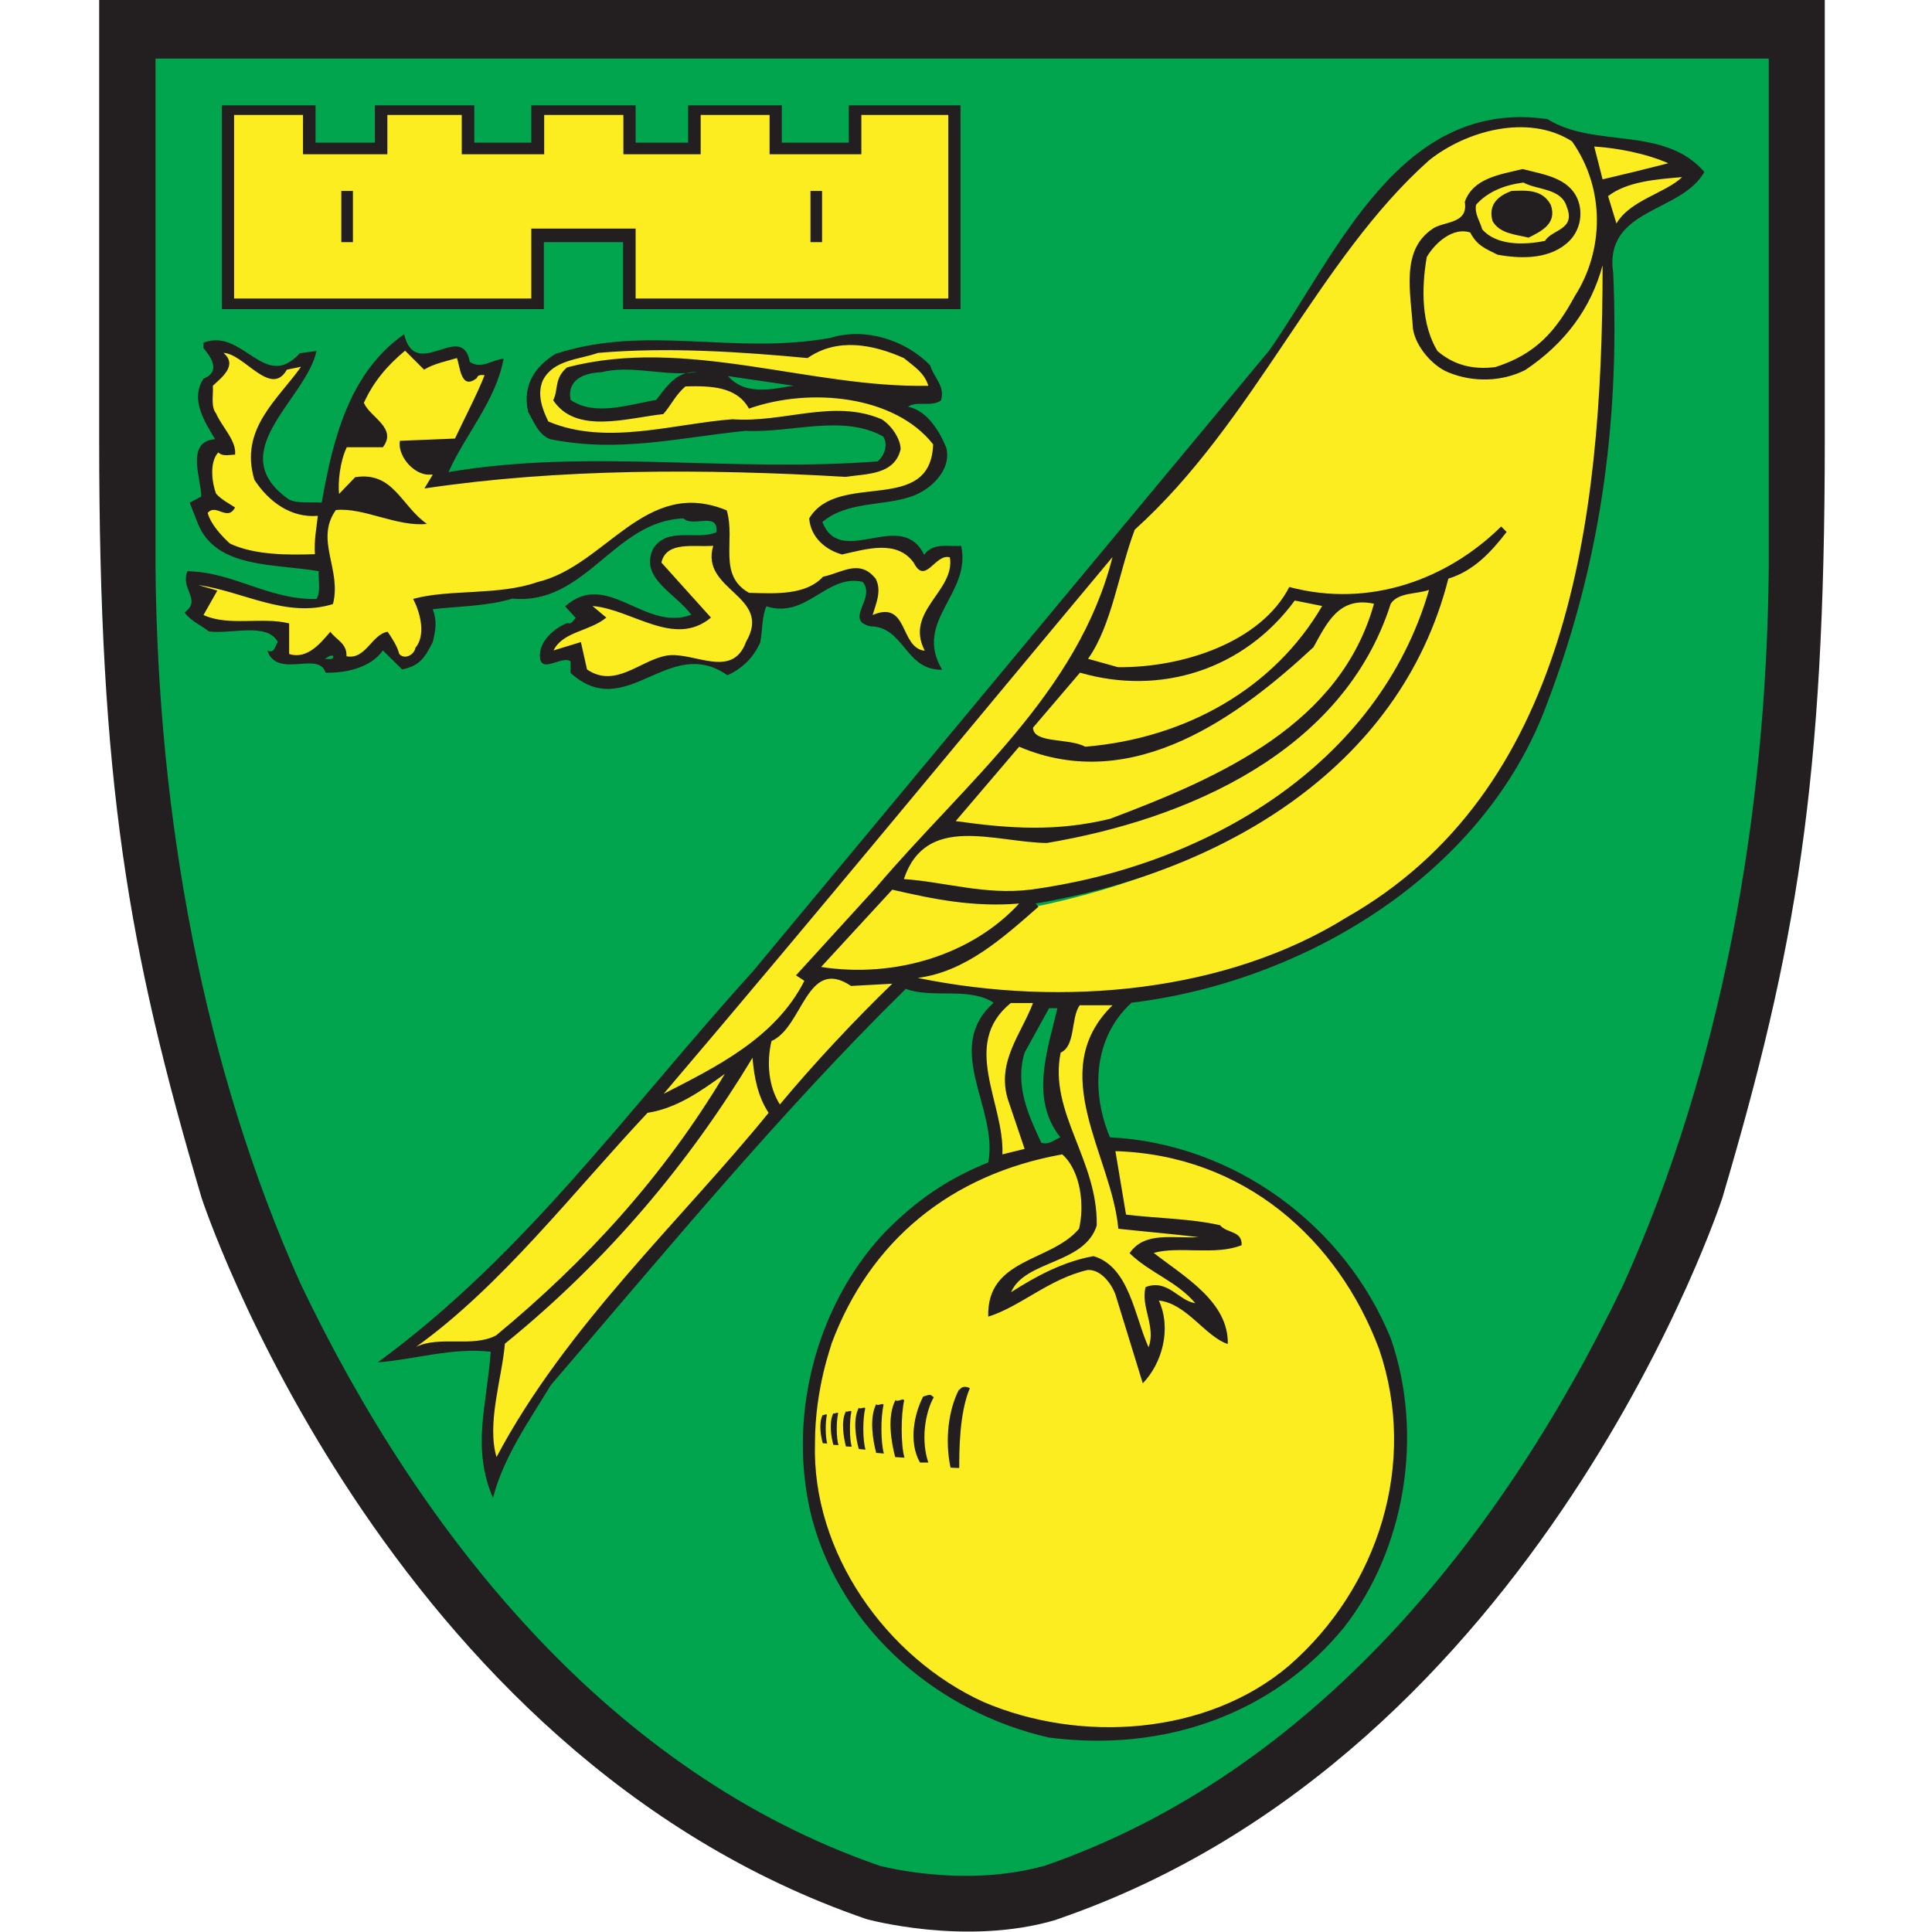 <?xml version="1.0" encoding="utf-8"?>
<!-- Generator: Adobe Illustrator 16.0.0, SVG Export Plug-In . SVG Version: 6.00 Build 0)  -->
<!DOCTYPE svg PUBLIC "-//W3C//DTD SVG 1.1//EN" "http://www.w3.org/Graphics/SVG/1.1/DTD/svg11.dtd">
<svg version="1.1" id="Layer_1" xmlns="http://www.w3.org/2000/svg" xmlns:xlink="http://www.w3.org/1999/xlink" x="0px" y="0px"
	 width="600px" height="600px" viewBox="0 0 600 600" style="enable-background:new 0 0 600 600;" xml:space="preserve">
<g>
	<path style="fill:#01A54E;" d="M288.8,588c-10.3-0.9-17.5-2.9-17.5-2.9c-85-29.4-145.3-104.1-183.4-184
		C57.3,333,43,254.6,42.3,176.5V12.2h513.1v164.3c-0.7,78.1-15,156.5-45.6,224.6c-38.1,79.9-98.4,154.6-183.4,184
		C312.7,589,298.9,589,288.8,588"/>
	<path style="fill:#FCED20;" d="M260.4,119.1c-9.3-1.3-18.8-2.9-28.2-4.3c-18.7-2.7-37.3-4.4-55.4,0.2c-1.6,1.5-2.1,2.9-2.4,4.4
		c-0.2,0.8-0.3,1.7-0.4,2.5c-0.1,0.7-0.3,1.4-0.6,2.1c3.3,4.4,8.3,5.7,14.2,5.6c6.1-0.1,12.6-1.6,18-2.3c0.4-0.5,0.8-1.1,1.3-1.6
		l1.5-2.2c1-1.5,2.3-3.1,3.9-4.5l0.7-0.3c7.4-0.2,15.9-0.1,20.3,6.6c19.2-6.3,45.5-3.7,57.6,11.9l0.3,0.8
		c-0.4,12.2-8.7,14.3-17.2,15.4c-4.1,0.5-8.5,0.8-12.5,2c-3.7,1-6.8,2.7-8.8,5.9c0.6,4.9,4.5,8.3,9,9.6c1.8-0.4,3.8-0.9,5.7-1.3
		c2.1-0.4,4.2-0.7,6.3-0.8c4.2-0.1,8.3,1.1,11.3,5.2c1.4,2.8,2,2.3,3.5,1.1l1.3-1.2c0.5-0.4,1-0.9,1.6-1.2c1.1-0.7,2.5-1.3,4.2-0.8
		l0.8,0.9c0.5,2.9-0.3,5.6-1.6,7.9c-0.6,1.2-1.3,2.3-2.1,3.4l-2.3,3.3c-2.9,4.3-4.9,8.4-2.1,14l1,2l-2.2-0.3c-2.4-0.3-4-1.7-5.1-3.3
		c-0.5-0.8-1-1.6-1.4-2.5l-1.2-2.5c-1.5-3-3-4.9-7.8-2.9l-2.3,1l0.7-2.4c0.4-1.6,1.2-3.5,1.5-5.3c0.3-1.7,0.3-3.3-0.4-4.9
		c-2.2-2.7-4.3-3.1-6.6-2.7c-2.6,0.5-5.3,1.8-8.1,2.4c-2.9,2.9-6.7,4.2-10.7,4.8c-4.1,0.6-8.6,0.4-13,0.3c-5.9-3.3-7-7.8-7.2-12.6
		c-0.1-2.2,0.1-4.7,0-7.1c0-2.2-0.2-4.3-0.7-6.3c-11.9-4.7-20.7-0.6-29.3,5.5c-4.4,3.1-8.8,6.7-13.3,9.9c-4.6,3.2-9.5,6-15,7.2
		c-6.1,2.2-13,2.7-19.7,3.1c-3.3,0.2-6.7,0.3-9.9,0.7c-2.6,0.2-5.1,0.6-7.4,1.1c2.2,4.8,3.2,11.1,0.1,14.9c-0.6,2.6-4.5,5-7,2.1
		c-0.8-2.6-2-4.4-3.2-6.3c-0.7,0.2-1.3,0.6-2,1.2c-0.5,0.4-0.9,0.8-1.3,1.3l-1.4,1.5c-1.8,1.9-4.2,4.2-7.9,3.4l-1-0.2l0.1-1
		c0.1-1.6-0.5-2.5-1.4-3.4c-0.5-0.5-1.1-1-1.6-1.5l-0.8-0.8l-1.4,1.6c-0.9,0.9-1.9,2-3.1,2.8c-2.3,1.7-5.2,3-8.7,1.8l-0.8-0.3v-9.4
		c-1.7-0.3-3.5-0.5-5.4-0.6c-2.3-0.1-4.6,0-6.9,0c-4.6,0.1-9.4,0-13.6-1.9l-1.2-0.5l4.2-7.4l-4.5-1.3l0.5-2.3
		c6.9,1,13.8,3.6,20.8,5.4c6.6,1.8,13.2,2.7,19.9,0.8c0.5-2.3,0.5-4.4,0.2-6.7c-0.3-2.5-0.9-4.9-1.4-7.3c-1-4.9-1.5-9.9,2.1-15
		l0.8-0.5c2.3-0.3,4.7,0,7.1,0.4c2.4,0.4,4.8,1.1,7.2,1.8c3.7,1,7.3,1.9,10.8,2.1c-1-0.9-1.9-1.9-2.8-2.9c-1.5-1.8-2.9-3.6-4.5-5.1
		c-2.8-2.9-6-4.9-11.2-4.2l-6.4,6.7l-0.3-2.5c-0.5-3.8,0.2-10.7,2.5-15.2l11.6-0.6c1.4-2.1,0.7-3.7-0.9-5.5c-0.9-1.1-2-2.1-3-3.1
		c-1-1-2-2.3-2.6-3.6l0-1c3.2-6.8,7.3-11.7,13.1-16.6l0.8-0.7l6,6.1c1.5-0.8,3-1.3,4.5-1.8c1.8-0.5,3.6-1,5.2-1.4l1.1-0.3l0.4,1
		c0.2,0.7,0.5,1.7,0.7,2.8c0.2,1,0.5,2,0.8,2.7c0.5,1,0.9,1.6,2.5,0.4c0.4-0.9,1.1-1.3,1.8-1.4c0.3-0.1,0.6-0.1,1-0.1l2.4,0
		l-0.6,1.6c-2.4,6-6.2,13.1-9.3,19.8l-17.1,1.4c0.2,3.3,3.6,7.8,7.5,8.1l3.7,0l-2.4,3.9c40.9-5.8,85.4-5.8,128.4-3.2
		c1.6-0.2,3.3-0.4,5-0.6c1.7-0.2,3.4-0.5,4.9-1c2.9-0.9,5.2-2.5,6-5.9c-0.1-2.6-2.6-6.4-5.4-8.1c-7.1-3-14.4-2.7-22-1.8
		c-3.9,0.5-7.8,1.1-11.7,1.5c-4,0.4-8,0.7-12,0.4c-9.2,0.7-19,2.8-28.7,3.7c-9.8,1-19.7,0.8-29-3.1c-2.5-4.4-4.4-9.6-2.3-14.4
		c1.9-3.6,5-5.4,8.3-6.5c3.1-1.1,6.5-1.6,9.5-2.7c21.8-2,45-0.3,65.1,1.6c9.7-6.5,21-4.1,30.7,0.1l2.7,2c0.8,0.7,1.6,1.3,2.3,2
		c1.4,1.4,2.6,3.1,3.3,5.3l0.4,1.5l-1.6,0C279.1,121.2,269.8,120.3,260.4,119.1"/>
	<path style="fill:#FCED20;" d="M490.2,92.5c-6,11-12.4,18.4-25.3,22.6c-7.6,1-13.9-0.7-19.2-5.2c-5.5-9-5.4-20.5-3.7-30.3
		c3-5.2,9-10.5,15.1-8.5c1.7,2.4,2.7,3.5,4,4.4c0.6,0.5,1.3,0.8,2.1,1.2l2.5,1.2c7.5,1.4,15.9,1.2,21.1-4c3-3,3.9-7.7,2.4-11.5
		c-1.3-3-3.6-4.8-6.6-6c-1.5-0.6-3.1-1.1-4.7-1.5l-4.7-1.1c-1.7,0.4-3.4,0.8-5.1,1.2c-1.8,0.4-3.5,1-5.1,1.6c-3,1.3-5.4,3.2-6.6,6.3
		c0.6,4.1-1.6,5.9-4.2,6.9c-1.2,0.5-2.5,0.8-3.7,1.2c-1.2,0.4-2.2,0.8-2.8,1.3c-4.4,3.1-6.1,7.5-6.4,12.8
		c-0.4,5.4,0.6,11.4,0.9,17.1c0.9,5.1,5.8,10.8,10.2,12.5c7.5,3.2,16.2,2.7,23-0.7c12.1-8.1,19.9-18.8,23.4-31.8l2.3,0.3
		c0,80.7-11.1,164.3-80.1,203.6c-37.4,23.2-88.5,28.2-134.1,18.9l0.1-2.3c7.1-0.9,13.5-3.9,19.5-7.8c3-2,5.9-4.2,8.8-6.6
		c2.6-2.1,5.1-4.4,7.6-6.6c56.9-11.5,112.9-42.9,127.9-102.1l0.8-0.8c7.1-2.2,12.2-7.4,16.8-13.3c-16.4,15.7-40.4,24.6-65.2,18.4
		c-9.5,17.1-33.8,25-53.8,24.7l-11.2-3.1l1-1.4c3.6-5.1,5.9-11.6,8-18.6c2.1-7.1,3.9-14.6,6.4-21.2c18.7-17,32.9-37.9,46.8-58.6
		c7-10.4,13.9-20.6,21.2-30.3c7.3-9.6,15.1-18.6,23.8-26.3c11.4-9.2,31.4-15.2,45.8-6C499.9,58.6,499.2,78.3,490.2,92.5"/>
	<path style="fill:#FCED20;" d="M498,56.9l-1.2,0.3l-3.3-12.9l1.6,0.1c7.5,0.5,16.1,2.2,23.4,5.3l3.2,1.4l-3.4,0.9
		C511.8,53.6,504.9,55.2,498,56.9"/>
	<path style="fill:#FCED20;" d="M518.2,59.4c-1.8,1-3.8,2-5.8,3c-3.9,2.1-7.4,4.3-9.4,7.7l-1.4,2.4l-3.6-12l0.6-0.5
		c3.2-2.4,7.1-3.8,11.1-4.6c4-0.8,8.3-1.2,12.5-1.6l3.4-0.3l-2.5,2.3C521.8,57.2,520.1,58.3,518.2,59.4"/>
	<path style="fill:#FCED20;" d="M485.8,71.8c-0.9,0.6-2,1.2-3,1.8c-0.9,0.6-1.7,1.1-2.1,1.8l-0.3,0.4l-0.5,0.1
		c-6.6,1.4-15.9,1.6-20.6-4l-0.3-0.5c-0.3-1.3-0.9-2.4-1.4-3.6c-0.5-1.3-0.9-2.8-0.6-4.5l0.1-0.3l0.2-0.2c3.8-4.3,9.6-6.6,15.5-7.3
		l0.4,0l0.3,0.2c1,0.5,2.2,0.9,3.5,1.3c1.4,0.4,2.8,0.7,4.1,1.1c2.7,0.9,5.5,2.4,6.5,6C489.3,68,487.9,70.3,485.8,71.8"/>
	<path style="fill:#FCED20;" d="M249,302.7l2.3,1.5l-0.5,1c-4.6,9.1-11.7,16-19.6,21.6c-3.9,2.8-8.1,5.3-12.3,7.6
		c-4.2,2.3-8.4,4.4-12.4,6.5l-1.4-1.8c48.4-57,90.9-108.8,139.4-166.7l3.3-4l-1.3,5c-5.4,21.4-17,39-30.6,55.4
		c-13.6,16.3-29.3,31.4-43,47.7"/>
	<path style="fill:#FCED20;" d="M320,277.5c-7.2,0.9-13.9,0.2-20.4-0.7c-6.4-0.9-12.7-2.1-19.1-2.6l-1.5-0.1l0.5-1.4
		c3.6-10.8,11.3-13.9,19.8-14.2c8.2-0.3,17.6,2,25.6,2.2c43.3-7.4,91.3-28.1,105.8-73.5c1.6-2.5,4-3.3,6.2-3.8
		c1.1-0.2,2.3-0.4,3.4-0.6c1-0.2,2.1-0.4,3-0.7l2.2-0.8l-0.7,2.2C429.1,238.3,375.1,270.1,320,277.5"/>
	<path style="fill:#FCED20;" d="M337.1,233.1l-0.7-0.2c-1.1-0.6-2.5-1-4.2-1.3c-1.7-0.3-3.6-0.5-5.2-0.7c-1.7-0.2-3.4-0.6-4.7-1.2
		c-1.4-0.7-2.5-1.8-2.6-3.6l15.3-18.5l0.7,0.2c24.7,7.2,50.1-0.9,65.4-21.9l0.4-0.6l10.9,2.1l-0.8,1.5
		C396.7,214.6,369,230.5,337.1,233.1"/>
	<path style="fill:#FCED20;" d="M345.2,255.3c-17,4.1-31.4,3.2-48.6,0.8l-2.1-0.3l21.7-25.4l0.8,0.3c34.8,14.8,67.4-9.6,90-30.5
		c1-1.8,2-3.7,3-5.4c1.1-1.8,2.4-3.6,3.9-5.1c3.1-3,7.2-4.7,13-3.4l1.3,0.3l-0.3,1.2C417.2,225.8,379.8,242.3,345.2,255.3"/>
	<path style="fill:#FCED20;" d="M254.9,301.5l-2.2-0.3l24.1-26.1l0.7,0.2c12.6,2.8,25,5.4,39,4.3l3.1-0.3l-2.1,2.2
		C302.6,297.4,278.5,305.1,254.9,301.5"/>
	<path style="fill:#FCED20;" d="M242,347l-1.8-2.7c-4-6.1-4.7-14.5-2.9-21.6l0.3-1.1l1.1-0.5c1.8-0.8,3.4-2.5,5-4.9
		c1.7-2.5,3.2-5.4,4.8-7.8c3.4-5.2,8.3-9.6,16.5-4.6l18.5-1l-4.6,4.5c-11.8,11.4-24.6,25-34.7,37.3"/>
	<path style="fill:#FCED20;" d="M315.3,326.1c-1.9,4.7-2.9,9.5-1.2,15l5.6,16.7l-9.7,2.3l0.1-1.6c0.2-3.8-0.5-7.8-1.5-11.9
		c-1-4.2-2.1-8.4-2.8-12.5c-1.4-8.3-1-16.7,7.3-23.4l0.3-0.3h9l-0.6,1.6C320.2,316.6,317.3,321.2,315.3,326.1"/>
	<path style="fill:#FCED20;" d="M338.9,345.9c1.4,5.9,3.5,11.9,5.4,17.8c1.8,5.6,3.4,11.3,4,16.7c8,0.9,16,1.6,24,2.5l-0.1,2.4
		c-3.9,0.2-8.1-0.2-11.8,0.1c-3.2,0.3-6,1.2-8,3.6c1.3,1.2,2.7,2.2,4.1,3.2c1.7,1.2,3.5,2.3,5.3,3.4c3.6,2.2,7.2,4.6,10.3,8.2l2,2.4
		l-3.1-0.4c-1.5-0.2-2.9-0.9-4.1-1.6c-1.2-0.7-2.3-1.6-3.5-2.3c-2-1.3-4-2.1-6.7-1.4c-0.2,1.1-0.2,2.2,0,3.5c0.2,1.5,0.6,3,0.9,4.5
		c0.7,3.1,1.5,6.7,0.2,10.2l-1,2.7l-1.2-2.6c-2.1-4.6-3.6-10.9-6-16.4c-2.3-5.3-5.2-9.6-10.1-11.2c-9.1,1.7-17.2,6-24.9,10.9
		l-3.2,2.1l1.5-3.5c1.2-2.8,3.4-4.7,5.9-6.3c1.2-0.8,2.6-1.4,4-2.1c1.4-0.6,2.8-1.2,4.2-1.8c5.7-2.4,10.6-4.9,12.4-10.2
		c0.1-4.9-0.7-9.5-2-13.9c-1.3-4.5-3.1-8.8-4.7-13c-3.3-8.5-6.4-17.2-4.4-26.8l0.7-0.8c1.7-0.8,2.4-2.8,3-5.8c0.3-1.5,0.5-3,0.8-4.4
		c0.3-1.4,0.8-2.9,1.7-4.1l14.1-0.5l-2.1,2C336.2,322.9,336.1,334.1,338.9,345.9"/>
	<path style="fill:#FCED20;" d="M195.3,397c-15.1,17.5-29.4,35.9-40.2,56l-1.4,2.6l-0.8-2.8c-1.6-5.5-1.2-11.8-0.2-18
		c0.9-6.1,2.3-12.3,2.8-17.6l0.5-0.8c32.2-26,57.3-56.3,76.7-88.5l1.9-3.2l0.3,3.7c0.5,6.1,1.6,11.8,4.8,16.5l0.5,0.7
		C226.1,362.9,210.4,379.5,195.3,397"/>
	<path style="fill:#FCED20;" d="M141.6,417.8c-2.1,0-4.3-0.1-6.4,0.2c-2,0.2-3.9,0.6-5.6,1.4l-1.2-2.1c13.1-9.3,25.2-21.3,37-34
		c11.8-12.7,23.2-26.2,34.7-38.5c9.4-1.7,16.5-6.8,24.1-12.3l4.7-3.4l-3,4.9c-19.3,32.2-43.4,58.4-71.3,81.5
		C150.7,417.9,146,417.8,141.6,417.8"/>
	<path style="fill:#FCED20;" d="M254.6,426c1.3-5.7,2.7-9,2.7-9c12-32.5,37.6-53.4,72.6-59.6l1,0.3c6.4,5.6,7.3,17.1,5.6,24.2
		c-2.6,3.3-5.6,5.3-8.8,6.9c-3.1,1.6-6.4,3-9.4,4.6c-5.5,2.9-9.7,6.5-10,13.9c1.9-0.7,3.7-1.6,5.6-2.5c2.4-1.3,4.8-2.7,7.3-4.2
		c5-2.9,10.3-5.8,16.6-7.3c5.1-0.3,8.7,5,9.9,8.4l7.9,25.5c4.7-6,6.9-15.2,3.4-22.8l-0.9-1.9l2.1,0.2c4.7,0.5,8.5,3.6,11.9,6.5
		c1.7,1.5,3.3,3,5,4.3c1.1,0.8,2.1,1.6,3.2,2.1c-0.5-5.2-3.4-9.6-7.4-13.6c-2.3-2.2-4.8-4.2-7.4-6.2c-2.6-2-5.3-3.8-7.6-5.7
		l-1.9-1.5l2.3-0.6c2.1-0.6,4.4-0.8,6.7-0.8c2.3-0.1,4.8,0,7.2,0.1c4.5,0.1,8.9,0,12.5-1.3c-0.1-1-0.8-1.5-1.7-1.9
		c-0.7-0.3-1.5-0.6-2.2-0.9c-0.7-0.3-1.5-0.8-2.1-1.4c-9.1-2-19.2-2-28.7-3.2l-0.9-0.1l-3.7-22l1.4,0c40.5,1.2,70,27.7,83,62.3
		c12.3,35.9-0.2,75.1-28.4,99.6c-25.8,22-65.7,24.6-96.2,11.4c-30.5-13.9-53.9-46.9-52.9-81.4C251.9,439.4,253.2,431.6,254.6,426"/>
	<polyline style="fill:#FCED20;" points="95.3,34.5 95.3,46.7 119,46.7 119,34.5 144.6,34.5 144.6,46.7 167.7,46.7 167.7,34.5 
		194.7,34.5 194.7,46.7 216.4,46.7 216.4,34.5 240.1,34.5 240.1,46.7 266.3,46.7 266.3,34.5 295.6,34.5 295.6,93.9 196.2,93.9 
		196.2,72.2 166.2,72.2 166.2,93.9 71.5,93.9 71.5,34.5 	"/>
	<path style="fill:#FCED20;" d="M96.1,112.1l-1.8,2.5c-1.8,2.6-4,5.2-6.1,7.8c-2.1,2.6-4.1,5.1-5.7,7.8c-3.2,5.3-4.8,11.1-2.6,18.4
		c4.4,6.6,10.9,11.2,18.5,10.5l1.5-0.1l-0.2,1.4c-0.2,1.9-0.5,3.8-0.7,5.7c-0.2,1.9-0.3,3.9-0.2,5.9l0.1,1.2l-1.2,0
		c-8.3,0.2-19,0.3-26.9-3.4c-2.9-2.6-6.5-6.3-7.5-10.3l-0.2-0.6l0.4-0.5c0.9-1.1,2-1.4,3.1-1.3c0.5,0,1,0.1,1.4,0.3l1.2,0.4
		c1,0.4,1.6,0.5,2.1,0.1l-2.1-1.3c-1.1-0.7-2.1-1.5-3-2.5c-1.4-3.4-2.6-10.8,0.7-14.4l0.8-0.9l0.9,0.9c0.4,0.4,0.9,0.5,1.7,0.5
		c0.5,0,1-0.1,1.5-0.1c-0.1-1.4-0.9-3-1.9-4.7c-0.6-1.1-1.4-2.1-2-3.2c-0.7-1.1-1.3-2.2-1.8-3.2c-1-1.4-1.2-3.1-1.2-4.6
		c0-1.5,0.2-3,0-4.5l0-0.6l0.4-0.4c0.7-0.6,1.5-1.4,2.3-2.1c0.8-0.8,1.4-1.5,1.9-2.3c0.8-1.3,0.9-2.6-0.8-4l-2.6-2.2l3.4,0.1
		c2,0.1,3.9,1.2,5.7,2.3c1.8,1.2,3.6,2.7,5.3,3.9c3.5,2.4,5.7,2.9,7.6-0.4l0.3-0.5"/>
	<path style="fill:#FCED20;" d="M223.5,177.4c0.6,1.1,1.5,2.1,2.4,3c1,1,2,2,3,2.9c4.1,3.9,8.4,8.5,3.8,16.5
		c-2.4,6.6-7.2,7.4-12.1,6.7c-2.3-0.3-4.8-0.9-7.2-1.4c-2.4-0.5-4.5-0.7-6.3-0.4c-1.9,0.3-3.8,1.1-5.8,2c-2,0.9-4.1,2-6.1,2.8
		c-4.2,1.7-8.8,2.6-13.6-0.7l-2.1-8l-9.9,3l1.2-2.4c1.6-3.4,4.8-5,7.9-6.3c1.5-0.6,3.1-1.2,4.7-1.9c1-0.5,2-0.9,2.9-1.5l-6-5
		l3.7,0.3c3.3,0.3,6.5,1.2,9.7,2.3c3.1,1.1,6.3,2.4,9.4,3.4c5.7,1.8,11,2.4,15.9-1.2l-15-16.6l0.1-0.6c1-4.1,4.2-5.5,7.5-5.9
		c3.1-0.4,6.8,0,9.7-0.2l1.7-0.1l-0.5,1.7C221.7,173,222.3,175.3,223.5,177.4"/>
	<path style="fill:#231F20;" d="M324.5,579.4c82.9-28.7,142-101.6,179.8-180.8c30.2-67.2,44.3-144.8,45-222.1V18.2h-501v158.3
		c0.7,77.4,14.9,154.9,45,222.1c37.8,79.2,96.9,152.1,179.8,180.8C273.1,579.4,299.2,586.5,324.5,579.4 M328.5,596l-0.8,0.3
		c-27.9,8.2-58.6-0.3-58.6-0.3c-150-51.5-206.5-224-206.5-224c-22.9-77.6-31.8-129.1-31.8-235.2V0h535.9v136.8
		c0,106.2-8.9,157.7-31.8,235.2C534.9,372,478.5,544.5,328.5,596"/>
	<path style="fill:#231F20;" d="M72.7,35.7v57H165V71h32.4v21.7h97.1v-57h-27v12.2H239V35.7h-21.4v12.2h-24V35.7h-24.6v12.2h-25.6
		V35.7h-23.1v12.2H94.1V35.7 M68.9,32.7H98v11.6h18.4V32.7h30.9v11.6H165V32.7h32.4v11.6h16.3V32.7h29.1v11.6h20.8V32.7h34.7V96
		H193.5V75.2h-24.6V96h-100V32.7z"/>
	<path style="fill:#231F20;" d="M288.3,119.8c-1.2-4-4.3-5.9-7.6-8.6c-9.7-4.3-20.7-6.4-29.9,0c-20.2-1.9-43.5-3.5-65.1-1.6
		c-5.9,2.1-13.8,2.1-17.1,8.5c-1.9,4.3-0.2,9,1.7,12.8c18,7.6,38.7,0.7,57.2-0.7c15.9,1.2,31.3-6.4,46.3,0c3.1,1.9,5.9,6.2,5.9,9.3
		c-1.9,8.1-10.7,7.6-17.1,8.6c-43.9-2.6-89.3-2.6-130.8,3.6l2.6-4.3h-1.7c-5-0.5-9.3-6.4-8.5-10.5l17.1-0.7
		c3.1-6.6,6.9-13.8,9.2-19.7c-0.7,0-2.1-0.3-2.4,0.9c-5,4-5.2-3.6-6.2-6.2c-3.3,1-7.1,1.7-10.2,3.6l-5.9-5.9
		c-5.7,4.8-9.7,9.5-12.8,16.2c1.9,4.5,10.5,7.8,5.9,13.8h-11.2c-2.1,4.3-2.8,10.9-2.4,14.5l5-5.2c11.9-1.9,14.3,9,22.3,14.5
		c-9.3,1-19.7-5.2-28.3-4.3c-6.6,9.3,1.9,18.5-0.9,29.2c-14.5,4.5-28-4-41.8-5.9l5.9,1.7l-4.3,7.6c7.8,3.6,18.3,0.5,26.6,2.6v9.5
		c5.9,1.9,10.2-4,12.8-6.9c1.9,2.6,5.2,3.6,5,7.6c6,1.2,7.9-6.9,12.8-7.6c1.4,2.1,2.9,4.3,3.6,6.9c1.7,1.9,4.7,0.2,5-1.9
		c3.1-3.6,1.9-10.2-0.7-15.2c11.2-3.1,26.6-1,38.5-5.2c21.4-5,33.5-32.8,58.9-22.3c2.8,9.5-2.9,20,6.9,25.6c8.5,0.3,17.8,0.7,23-5
		c5.9-1.2,11.4-5.7,16.4,0.7c1.9,3.8,0,7.8-1,11.2c11.2-4.8,8.3,10.2,16.2,11.1c-6.4-12.3,9.5-18.5,7.8-29
		c-4.5-1.4-7.6,8.8-11.2,1.7c-5.2-7.3-14.7-4.3-22.3-2.6c-5-1.4-9.7-5.2-10.2-11.2c9-15,37.7-0.7,38.5-23
		c-11.9-15.2-38.2-17.8-57.2-11.1c-3.8-6.9-11.9-7.1-19.7-6.9c-3.1,2.6-4.5,5.9-6.9,8.6c-11.2,1.2-27.1,6.4-34.2-4.3
		c1.7-3.3,0.2-6.7,4.3-10.2C213,104.4,251.7,120.6,288.3,119.8 M89.1,114.8c-5,8.8-13.3-5-19.7-5.2c4.5,3.8-0.5,7.6-3.3,10.2
		c0.2,2.9-0.7,6.4,1,8.6c1.9,4.3,6.4,8.5,5.9,12.8c-1.7,0-3.8,0.7-5.2-0.7c-2.9,3.1-1.9,9.7-0.7,12.8c1.7,1.9,3.8,2.9,5.9,4.3
		c-2.4,4.5-5.9-1.4-8.5,1.7c1,3.6,4.3,7.1,6.9,9.5c7.6,3.6,18,3.6,26.4,3.3c-0.3-4.3,0.5-8.1,0.9-11.9c-8.3,0.7-15.2-4.3-19.7-11.2
		c-4.7-15.7,7.1-24.7,14.5-35.1L89.1,114.8z M221.5,169.5c-5.9,0.5-14.5-1.6-16.1,5.2l15.4,17.1c-11.4,9.5-24.5-2.6-36.8-3.6
		l4.3,3.6c-5.2,4.3-13.5,4.3-16.4,10.2l8.5-2.6l1.9,8.5c8.8,6,16.4-2.8,24.7-4.3c8.3-1.4,20.4,7.6,24.7-4.3
		C240.1,184.9,217.3,183.5,221.5,169.5 M298.5,169.5c3.3,15-15,23.3-5.9,38.5c-11.6,0.2-11.6-13.3-22.3-13.5
		c-8.3-1.9,1.9-8.8-2.4-13.8c-11.2-2.6-17.3,11.6-29.9,7.6c-1.4,3.1-1.2,7.6-1.9,11.2c-2.1,4.7-5.5,8.1-10.2,10.2
		c-18.3-12.8-31.3,15-48.7-0.7v-3.6c-2.6-2.1-10,4.7-9.5-2.4c0.2-4.3,5-8.3,8.5-9.5c1.4,0.5,1.9-1,2.6-1.6l-3.3-3.6
		c13.1-11.6,24.7,8.1,39.2,2.6c-5.2-6.9-16.1-11.4-11.9-20.4c4.3-7.1,13.5-2.6,19.7-5.2c0.7-6.6-7.4-1.4-10.2-4.3
		c-21.6,0.7-30.4,27.1-53.2,24.9c-7.6,2.4-17.3,2.4-24.7,3.3c1.4,3.8,0.9,6.4,0,10.2c-2.4,4.7-4,7.4-9.5,8.5l-6-5.9
		c-3.8,5.5-11.9,7.1-17.8,6.9c-2.1-6.9-15,2.1-18.1-6.9c2.4,1.2,2.4-1.7,3.3-2.6c-3.3-6.2-14.3-2.4-21.4-3.3
		c-2.4-1.9-5.5-3.1-7.6-5.9c5.5-4-1.4-7.1,0.9-12.8c14.3,0.2,25.4,9,40.1,8.6c1.4-2.4,0.5-6,0.7-8.6c-13.5-2.4-31.8-0.7-37.5-14.7
		l-2.6-6.6l3.6-1.9c0-5.5-5-17.1,4.3-17.8c-3.3-5.5-7.8-12.4-3.6-18.8c5.9-2.4,1.7-7.4,0-9.5v-1.7c12.3-4.7,19,15.4,29.9,3.3
		l5.2-0.7c-3.3,15.2-29.5,31.4-8.6,46.1c2.8,1.4,6.9,0.7,10.2,1c3.3-18.5,8.1-40.1,25.6-52.3c3.6,15,18-4.5,20.4,8.6
		c3.6,2.4,6.9-0.7,10.5-1c-2.4,13.1-11.9,23.5-17.1,35.2c43.9-7.4,86.7,0.2,133.2-3.3c1.9-1.4,3.6-5.2,1.7-7.8
		c-12.6-6.9-28.3-1-42.7-1.7c-20.7,2.1-39.2,6.9-60.6,2.6c-3.8-1.4-5.2-5.7-6.9-8.5c-1.9-8.8,2.6-14.3,8.5-18
		c28.5-9.3,55.3,0.5,85.5-5c10.7-3.3,23.3,0.7,30.9,8.6c0.9,3.5,4.8,6.4,3.3,10.9c-3.1,2.1-7.4,0-10.2,1.9
		c5.9,1.2,9.8,7.6,11.9,12.8c1.7,7.1-5.2,13.3-11.2,15.2c-8.8,2.9-19.7,1.4-27.3,7.8c5.7,14.7,24.5-4.5,31.6,10.2
		C289.9,168.3,294.7,169.9,298.5,169.5 M216.6,115.6c-1.4-0.1-2.5,0-3.6,0.3c-9.2,0.3-17.5-2.4-26.3-0.3c-5,0.2-10.7,2.1-9.5,8.6
		c7.6,5.2,18.1,1.4,26.6,0c2.6-3.4,5.1-7.1,9.2-8.3C214.1,115.8,215.4,115.7,216.6,115.6 M226.1,116.8c5.8,6.7,15.5,3.5,20.4,3
		L226.1,116.8z M100.8,204.6c1.1,0,2.9,0.5,2.7-0.9C102.4,203.3,101.7,204.3,100.8,204.6"/>
	<path style="fill:#231F20;" d="M488.2,43.9c-13.8-8.8-33.2-3.1-44.4,5.9c-34.4,30.6-54.4,81.4-91.4,114.7
		c-5,13.3-7.1,29.7-14.5,40.1l9.3,2.6c20.2,0.2,44.4-7.8,53.2-24.9c25.2,6.7,49.4-2.6,65.8-18.8l1.7,1.7
		c-4.8,6.2-10.2,12.1-18.1,14.5c-15.2,59.8-71.7,91.4-128.2,100.9l0.9,1c-11.4,10-22.8,20.2-37.5,22.1c45.4,9.3,96.2,4.3,133.2-18.8
		c68.4-38.9,79.5-121.8,79.5-202.5c-3.6,13.3-11.6,24.2-24,32.5c-7.1,3.6-16.1,4-24,0.7c-4.7-1.9-10-7.8-10.9-13.5
		c-0.7-11.4-3.8-24.2,5.9-30.9c3.3-2.6,11.4-1.4,10.2-8.5c2.6-7.4,10.9-8.5,18-10.2c6.4,1.7,14.3,2.6,17.1,9.5
		c1.7,4.3,0.7,9.5-2.6,12.8c-5.7,5.7-14.7,5.7-22.3,4.3c-3.8-1.9-6.4-2.8-8.5-6.9c-5.2-1.7-10.7,2.9-13.5,7.6
		c-1.7,9.8-1.7,20.9,3.3,29.2c5,4.3,10.9,5.9,18,5c12.6-4,18.8-11.2,24.7-22.1C498,78,498.7,58.8,488.2,43.9 M518.1,50.7
		c-7.1-3.1-15.7-4.7-23-5.2l2.6,10.2C504.6,54.1,511.5,52.4,518.1,50.7 M522.4,55c-8.3,0.7-17.1,1.4-23,5.9l2.6,8.5
		C506.3,62.1,517.2,60,522.4,55 M486.6,64.3c-1.7-5.9-9-5.2-13.5-7.6c-5.7,0.7-11.1,2.8-14.7,6.9c-0.5,2.9,1.2,5,1.9,7.6
		c4.3,5,12.8,5,19.5,3.6C482,71.2,489.4,71.4,486.6,64.3 M272.1,275.6c27.6-32.5,62.7-60.3,73.4-102.6
		c-48.4,57.9-90.9,109.7-139.4,166.7c16.2-8.3,34.7-17.3,43.7-35.1l-2.6-1.7L272.1,275.6z M443.8,183.2c-4,1.4-9.5,0.7-11.9,4.3
		c-14.7,46.1-63.4,67-106.8,74.3c-16.2-0.2-37.5-9.3-44.4,11.2c12.8,0.9,25.2,5,39.2,3.3C374.7,269,428.1,237.4,443.8,183.2
		 M410.6,188.2l-8.5-1.7c-15.7,21.4-41.6,29.7-66.7,22.4L320.8,226c0.2,5,11.2,3.1,16.2,5.9C368.5,229.3,395.8,213.6,410.6,188.2
		 M426.7,187.5c-11-2.4-14.7,6.2-18.8,13.5c-22.5,20.9-55.8,46.1-91.4,30.9L296.8,255c17.1,2.4,31.3,3.3,47.9-0.7
		C379.5,241.2,416.3,224.8,426.7,187.5 M316.5,280.6c-14.3,1.2-26.8-1.4-39.4-4.3l-22.1,24C278.3,303.9,302.1,296.3,316.5,280.6
		 M277.1,305.5l-12.8,0.7c-13.8-9.3-14.9,12.8-24.7,17.1c-1.6,6.7-0.9,14.2,2.6,19.7C252.4,330.7,265.3,316.9,277.1,305.5
		 M320.8,311.5h-6.9c-15.7,12.8-1.9,31.1-2.6,47l6.9-1.7l-5.2-15.4C309.4,329.7,317.3,320.9,320.8,311.5 M345.5,312.2h-10.2
		c-2.8,4-1.2,12.6-5.9,14.7c-3.8,18.5,11.6,33.3,11.2,53.7c-3.8,12.1-22.3,10.7-26.6,20.7c7.8-5,16.2-9.5,25.6-11.2
		c11.2,3.3,12.8,19,17.1,28.3c2.4-6.4-2.6-12.8-0.9-18.7c6.9-2.6,10.2,4.3,15.4,5c-5.9-6.9-14-9.3-20.4-15.5
		c4.7-6.9,13.5-4.5,21.4-5c-8.3-1-16.6-1.7-24.9-2.6C345.3,358.9,324.4,332.8,345.5,312.2 M238.7,345.6c-3.3-5-4.5-10.9-5-17.1
		c-19.5,32.3-44.7,62.7-76.9,88.8c-0.9,10.7-5.7,24.7-2.6,35.2C175.7,411.9,211.8,378.7,238.7,345.6 M154.1,414.7
		c27.8-23,51.8-49.1,71-81.2c-7.6,5.5-15,10.7-24,12.1c-23,24.5-45.6,53.9-71.9,72.7C136.5,414.7,146.8,418.6,154.1,414.7
		 M253.1,448.2c-1,33.9,22.1,66.5,52.2,80.3c30.2,13,69.6,10.4,95-11.2c27.8-24.2,40.1-62.9,28-98.3c-12.8-34.2-42-60.3-81.9-61.5
		l3.3,19.7c9.7,1.2,19.9,1.2,29.2,3.3c2.1,2.6,6.9,1.6,6.7,6.2c-8.1,3.3-19.5,0.2-27.3,2.4c9.5,7.4,23.3,15.2,23,28.3
		c-7.1-2.4-12.8-12.6-21.4-13.5c4,8.8,1,19.5-5,25.7l-8.5-27.6c-1.2-3.3-4.5-7.8-8.6-7.6c-12.1,2.8-20.9,11.4-30.9,14.5
		c-0.5-18.3,19.5-16.9,28.2-27.3c1.7-6.9,0.7-17.8-5.2-23.1c-34.7,6.2-59.8,26.9-71.7,58.9C258.4,417.4,253.1,430.8,253.1,448.2
		 M480.6,37c14.7,9.2,36.1,1.9,48.7,16.4C522.2,66.2,498,64.5,501,84.9c2.1,48-4.5,91.4-20.4,133.2c-19.5,53.7-76,86.9-129.2,93.3
		c-12.6,11.6-12.1,29-6.7,41.8c38.5,1.9,72.9,27.3,87.2,62.4c10.4,29.9,4.5,65.5-14.5,89.8c-21.9,26.8-55.6,38.9-91.7,34.2
		c-34.2-7.8-63.9-33-73.4-67.5c-8.1-30.9,0.7-66,22.1-89c10.4-10.7,20.2-17.1,32.5-22.1c3.3-16.6-14.3-35.4,1.7-49.6
		c-7.6-5-19-1.2-27.3-4.3c-39.2,38.5-76,83.3-110.2,123c-6.9,11.4-14.7,22.3-18,35.1c-6.7-15.7-1.9-28.8-0.7-45.4
		c-11.9-1.4-23.5,2.4-35.1,3.3c46.1-33.7,78.1-79.1,116.4-121.3l160.5-193C415.3,78.7,434.8,30.3,480.6,37 M323.4,354.9
		c2.4,0.7,4-0.9,5.9-1.7c-9.5-11.9-4-27.1-0.9-40.1h-2.6l-7.6,13.8C315.1,337.1,319.4,346.4,323.4,354.9"/>
	<path style="fill:#231F20;" d="M297.9,431.4c-0.3,1.4,0.3-1.8,3.3-0.3c-3.3,7.7-3.3,19.7-3.3,24.8l-2.7-0.1
		C293.4,447.4,294.5,437.8,297.9,431.4"/>
	<path style="fill:#231F20;" d="M290,433.9c-2.8,5-4,13.6-1.7,20.3h-2.6c-3.6-6.4-1.8-15.1,1-20.5
		C289.5,432.8,288.8,433.2,290,433.9"/>
	<path style="fill:#231F20;" d="M280.8,434.9c-1,4.4-1.1,13.8,0.1,17.8l-2.9-0.2c-1.2-4.5-2.6-12.7,0.1-17.7
		C278.8,435.6,280.5,434,280.8,434.9"/>
	<path style="fill:#231F20;" d="M274.4,436.3c-0.9,3.8-0.9,11.7,0.1,15.1l-2.4-0.2c-1-3.8-2.2-10.8,0-15.1
		C272.7,436.8,274.2,435.5,274.4,436.3"/>
	<path style="fill:#231F20;" d="M268.7,437.4c-0.8,3.2-0.8,10,0.1,12.8l-2.1-0.2c-0.9-3.3-1.9-9.2,0-12.8
		C267.2,437.8,268.5,436.7,268.7,437.4"/>
	<path style="fill:#231F20;" d="M264.4,438.4c-0.6,2.7-0.6,8.5,0.1,10.9l-1.8-0.1c-0.7-2.8-1.6-7.8,0-10.9
		C263.1,438.7,264.2,437.8,264.4,438.4"/>
	<path style="fill:#231F20;" d="M260.3,438.9c-0.6,2.5-0.6,7.6,0.1,9.9l-1.6-0.1c-0.7-2.5-1.4-7,0-9.8
		C259.2,439.2,260.2,438.4,260.3,438.9"/>
	<path style="fill:#231F20;" d="M256.8,439.4c-0.5,2.2-0.5,6.9,0.1,8.9l-1.4-0.1c-0.6-2.2-1.3-6.3,0-8.8
		C255.8,439.7,256.6,438.9,256.8,439.4"/>
	<rect x="251.7" y="59.3" style="fill:#231F20;" width="3.6" height="15.9"/>
	<rect x="106" y="59.3" style="fill:#231F20;" width="3.6" height="15.9"/>
	<path style="fill:#231F20;" d="M481.6,63.6c2.1,5.9-3.1,8.3-6.9,10.2c-4-1-9-1.2-11.2-5.2c-1.4-5.2,1.9-7.8,5.9-9.3
		C474.2,59.1,479,58.8,481.6,63.6"/>
</g>
</svg>
